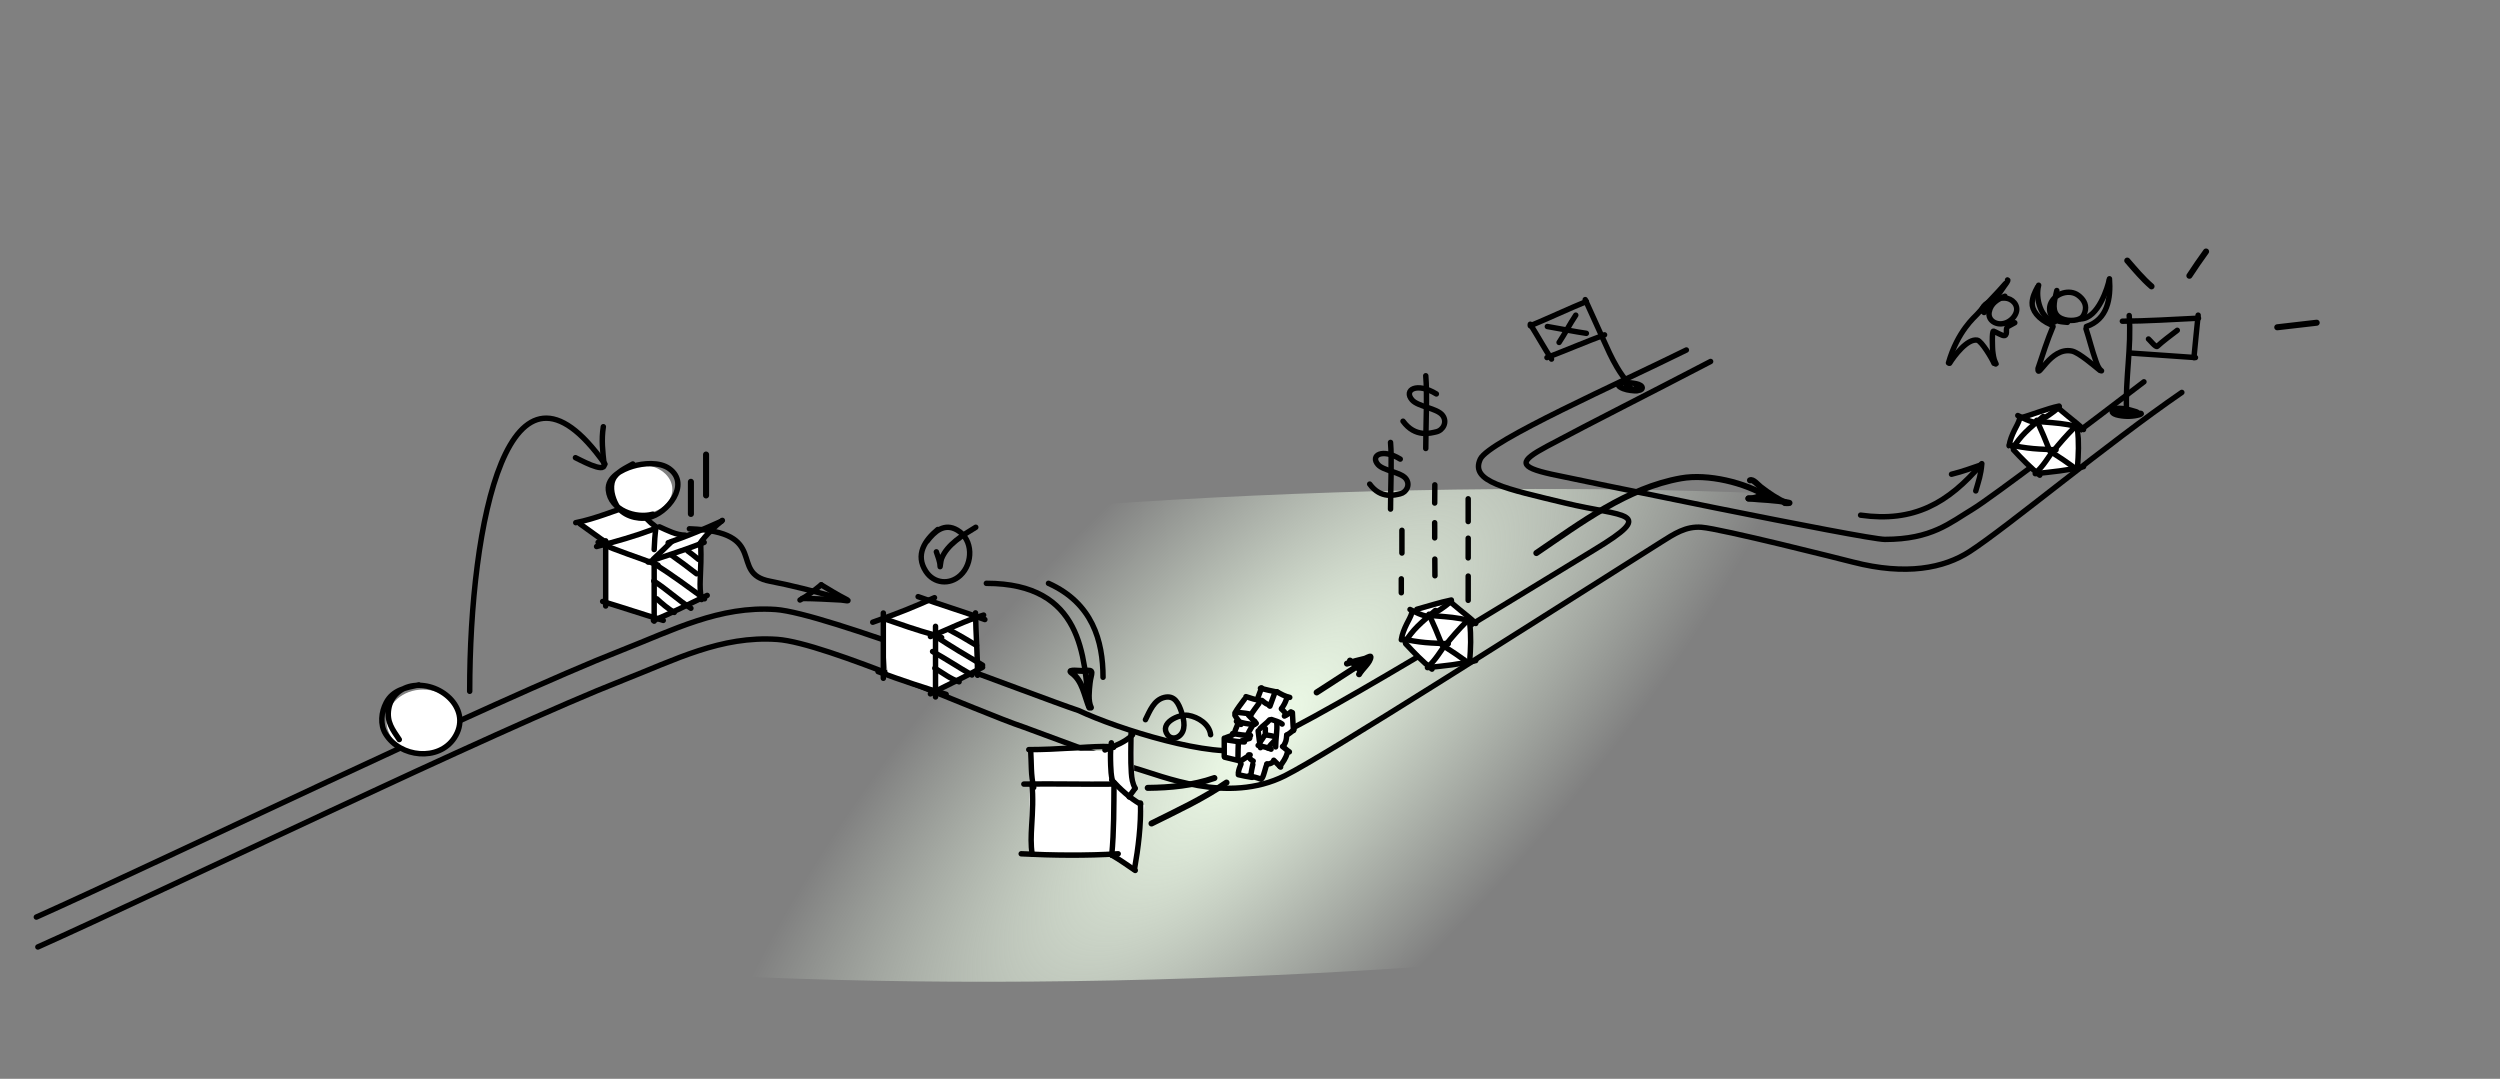 <svg width="825" height="356" viewBox="0 0 825 356" fill="none" xmlns="http://www.w3.org/2000/svg">
<rect x="0" y="0" width="825" height="356" fill="#808080" stroke="none"/>
<ellipse cx="417.077" cy="242.673" rx="413.755" ry="79.193" transform="rotate(-2.602 417.077 242.673)" fill="url(#paint0_radial)"/>
<path d="M12.5 312.499C52.194 294.777 164.994 240.342 205.5 224.5C222.754 217.752 237.926 209.724 256.5 211.001C272.56 212.105 322.782 234.928 338 240.001L374.5 253.5C383.5 256 405 265.5 424 256C437.719 249.141 504.167 206.667 548 179C552.5 176.16 556.3 173.6 561.5 174C568 174.5 607.975 184.593 611.5 185.5C629 190 641.5 187.5 650 182C662.363 174 695.5 146.333 720 129.5" stroke="black" stroke-width="1.8" stroke-linecap="round" stroke-linejoin="round"/>
<path d="M12 302.634C51.694 284.912 164.494 230.477 205 214.635C222.254 207.887 237.426 199.858 256 201.135C272.06 202.239 340.782 229.427 356 234.5C368.667 240.5 400.8 250.623 412 247C429 241.5 502 196 526 181.5C547.248 168.663 536 170.727 516.5 166C497 161.273 485 159 488.5 151.5C491.3 145.5 534.667 126.333 556.5 115.5M564.5 119.289C544 130 526 139 510.5 147.289C501.188 152.27 501 154.056 512 156.5C516.5 157.5 615.481 178 622 178C637.5 178 643.5 172.5 651 168C657 164.4 691.167 138.5 707.5 126" stroke="black" stroke-width="1.8" stroke-linecap="round" stroke-linejoin="round"/>
<ellipse cx="139.57" cy="238.064" rx="12" ry="10.5" fill="white"/>
<path d="M138.238 226C133.909 226.946 129.647 227.634 127.428 231.888C125.804 235.001 125.33 239.082 127.257 242.206C132.066 250.001 144.764 251.333 149.938 243.493C155.917 234.436 145.942 225.062 136.496 226.265C132.308 226.798 128.979 229.698 128.28 233.895C127.552 238.261 129.526 240.706 131.763 244.061" stroke="black" stroke-width="1.8" stroke-linecap="round" stroke-linejoin="round"/>
<path d="M199.875 178.48L191.375 172.48H190.375L208.375 165.98L216.375 173.48L226.375 176.98L237.875 172.48L230.875 179.98L231.875 197.48L216.375 204.48L199.875 198.48V178.48Z" fill="white"/>
<path d="M215.625 184.48C217.641 182.58 219.666 180.689 221.625 178.73" stroke="black" stroke-width="1.8" stroke-linecap="round" stroke-linejoin="round"/>
<path d="M220.5 179.105C226.498 177 232.344 174.615 238.125 171.98" stroke="black" stroke-width="1.8" stroke-linecap="round" stroke-linejoin="round"/>
<path d="M238.375 171.73C236.507 173.22 232.875 176.48 230.875 179.48" stroke="black" stroke-width="1.8" stroke-linecap="round" stroke-linejoin="round"/>
<path d="M213.875 185.48C219.421 183.416 223.375 182.48 232.375 178.98" stroke="black" stroke-width="1.8" stroke-linecap="round" stroke-linejoin="round"/>
<path d="M231.25 180.105C231.411 183.797 231.229 187.439 231.076 191.126C230.981 193.429 231.034 195.603 231.5 197.855" stroke="black" stroke-width="1.8" stroke-linecap="round" stroke-linejoin="round"/>
<path d="M215.875 185.355C215.875 192.98 215.875 197.98 215.875 204.98" stroke="black" stroke-width="1.8" stroke-linecap="round" stroke-linejoin="round"/>
<path d="M215.625 204.73C221.665 202.357 227.506 199.243 233.375 196.48" stroke="black" stroke-width="1.8" stroke-linecap="round" stroke-linejoin="round"/>
<path d="M198.875 198.48C205.646 200.515 211.375 202.48 218.875 204.73" stroke="black" stroke-width="1.8" stroke-linecap="round" stroke-linejoin="round"/>
<path d="M199.875 178.48C199.875 190.98 199.875 194.98 199.875 199.98" stroke="black" stroke-width="1.8" stroke-linecap="round" stroke-linejoin="round"/>
<path d="M197.375 178.98C203.795 181.872 210.576 183.908 217.125 186.48" stroke="black" stroke-width="1.8" stroke-linecap="round" stroke-linejoin="round"/>
<path d="M196.875 180.355C203.233 178.738 209.605 176.91 215.75 174.605" stroke="black" stroke-width="1.8" stroke-linecap="round" stroke-linejoin="round"/>
<path d="M217.625 173.855C220.214 175.014 223.206 176.605 226.125 176.605" stroke="black" stroke-width="1.8" stroke-linecap="round" stroke-linejoin="round"/>
<path d="M191.375 172.855C194.44 174.987 197.395 177.286 200.5 179.355" stroke="black" stroke-width="1.8" stroke-linecap="round" stroke-linejoin="round"/>
<path d="M190 172.48C196.392 171.222 202.539 168.567 208.75 166.605" stroke="black" stroke-width="1.8" stroke-linecap="round" stroke-linejoin="round"/>
<path d="M208.875 166.855C210.598 168.402 212.28 169.95 213.861 171.64C214.522 172.347 215.226 172.91 216 173.48" stroke="black" stroke-width="1.8" stroke-linecap="round" stroke-linejoin="round"/>
<path d="M216.5 173.855C216.138 176.352 215.965 178.838 215.875 181.355" stroke="black" stroke-width="1.8" stroke-linecap="round" stroke-linejoin="round"/>
<path d="M216.75 197.605C218.522 199.247 220.423 200.859 222.5 202.105" stroke="black" stroke-width="1.8" stroke-linecap="round" stroke-linejoin="round"/>
<path d="M215.75 191.73C220.024 194.46 223.723 197.981 228 200.73" stroke="black" stroke-width="1.8" stroke-linecap="round" stroke-linejoin="round"/>
<path d="M216.25 186.23C221.816 189.765 227.169 193.728 232.5 197.605" stroke="black" stroke-width="1.8" stroke-linecap="round" stroke-linejoin="round"/>
<path d="M221.625 183.23C224.403 185.225 227.192 187.237 229.875 189.355" stroke="black" stroke-width="1.8" stroke-linecap="round" stroke-linejoin="round"/>
<path d="M227 181.855C228.204 182.73 229.358 183.654 230.5 184.605" stroke="black" stroke-width="1.8" stroke-linecap="round" stroke-linejoin="round"/>
<ellipse cx="211.875" cy="161.48" rx="10" ry="8" fill="white"/>
<path d="M208.827 153.119C206.554 154.426 203.402 155.707 202.284 158.327C201.179 160.919 202.118 164.283 203.404 166.62C205.303 170.073 210.141 171.545 213.869 170.833C220.18 169.627 227.988 159.793 220.869 154.654C217.669 152.344 212.277 152.815 208.736 153.891C205.302 154.934 200.353 157.431 200.758 161.711C201.389 168.37 209.815 171.228 215.395 169.688" stroke="black" stroke-width="1.8" stroke-linecap="round" stroke-linejoin="round"/>
<path d="M227.5 174.5C254.5 175.5 240.178 189.172 254.083 191.805C260.651 193.049 269.06 195.211 275.5 197" stroke="black" stroke-width="1.8" stroke-linecap="round" stroke-linejoin="round"/>
<path d="M264 198C266.614 196.537 268.699 194.841 271 193" stroke="black" stroke-width="1.8" stroke-linecap="round" stroke-linejoin="round"/>
<path d="M264.75 197.5C269.027 197.523 273.261 197.784 277.528 198C278.325 198.04 281.128 198.7 279.139 197.694C276.326 196.272 273.692 194.615 271 193" stroke="black" stroke-width="1.8" stroke-linecap="round" stroke-linejoin="round"/>
<path d="M325.5 192.5C357.5 192.5 357.794 216.984 359.25 233" stroke="black" stroke-width="1.8" stroke-linecap="round" stroke-linejoin="round"/>
<path d="M346 192.5C360.5 199 364 211.5 364 223.5" stroke="black" stroke-width="1.8" stroke-linecap="round" stroke-linejoin="round"/>
<path d="M644 156.5C648 155.5 650.5 154.5 653.5 153.5" stroke="black" stroke-width="1.8" stroke-linecap="round" stroke-linejoin="round"/>
<path d="M652 162C653 158.5 653.693 156.767 654 153C642.947 166.063 631.5 172.5 614 170" stroke="black" stroke-width="1.8" stroke-linecap="round" stroke-linejoin="round"/>
<path d="M155 228.124C155 172.233 167.949 108.208 199.642 153.152" stroke="black" stroke-width="1.8" stroke-linecap="round" stroke-linejoin="round"/>
<path d="M189.899 151.037C190.767 151.384 199.722 156.438 199.365 153.271C198.881 148.97 198.416 145.145 199.1 140.813" stroke="black" stroke-width="1.8" stroke-linecap="round" stroke-linejoin="round"/>
<path d="M378 237.497C379.447 234.624 380.765 230.984 384.231 230.146C387.657 229.317 388.976 232.17 389.928 235.071C390.759 237.601 391.528 241.253 388.917 243.048C387.784 243.827 386.22 243.714 385.352 242.57C382.343 238.604 389.076 235.554 392.115 236.064C395.373 236.61 399.118 238.988 399.504 242.46" stroke="black" stroke-width="1.8" stroke-linecap="round" stroke-linejoin="round"/>
<path d="M293 223L291 203.5L306.5 198L322 203.5L323 221.5L308.5 228L293 223Z" fill="white"/>
<path d="M289.762 221.631C296.81 224.274 306.06 227.357 312.226 229.119" stroke="black" stroke-width="1.8" stroke-linecap="round" stroke-linejoin="round"/>
<path d="M292.174 204.326C297.394 206.144 302.606 207.949 307.933 209.429C308.968 209.717 309.822 209.942 310.748 210.405" stroke="black" stroke-width="1.8" stroke-linecap="round" stroke-linejoin="round"/>
<path d="M308.721 206.69C308.721 213.959 308.721 222.512 308.721 230" stroke="black" stroke-width="1.8" stroke-linecap="round" stroke-linejoin="round"/>
<path d="M291.499 202.3C291.499 209.054 291.499 217.079 291.499 223.833" stroke="black" stroke-width="1.8" stroke-linecap="round" stroke-linejoin="round"/>
<path d="M307.033 228.979C312.667 226.035 317.512 223.833 324.256 220.198" stroke="black" stroke-width="1.8" stroke-linecap="round" stroke-linejoin="round"/>
<path d="M321.917 202.25C322.024 209.123 322.592 215.961 322.592 222.85" stroke="black" stroke-width="1.8" stroke-linecap="round" stroke-linejoin="round"/>
<path d="M307.033 210.067C312.843 207.71 318.592 204.776 324.594 202.976" stroke="black" stroke-width="1.8" stroke-linecap="round" stroke-linejoin="round"/>
<path d="M302.98 196.896C309.665 199.363 318.354 201.96 325 204.452" stroke="black" stroke-width="1.8" stroke-linecap="round" stroke-linejoin="round"/>
<path d="M288 205.333C296.81 202.25 301.693 200.234 308.384 197.234" stroke="black" stroke-width="1.8" stroke-linecap="round" stroke-linejoin="round"/>
<path d="M339.75 258.75V247.75H367.25L374.25 242.75V258.75L372.25 262.75L377.75 265.75L374.25 286.75L367.25 281.25H339.75V258.75Z" fill="white"/>
<path d="M340.5 258.5C341.018 263.164 340.722 267.894 340.451 272.562C340.27 275.688 340.126 278.784 340.625 281.875" stroke="black" stroke-width="1.8" stroke-linecap="round" stroke-linejoin="round"/>
<path d="M337 281.75C347.638 282.284 358.363 282.415 369 281.75" stroke="black" stroke-width="1.8" stroke-linecap="round" stroke-linejoin="round"/>
<path d="M367.625 258.25C367.556 266.262 367.628 274.267 366.875 282.25" stroke="black" stroke-width="1.8" stroke-linecap="round" stroke-linejoin="round"/>
<path d="M367 282.25C369.669 283.781 372.08 285.553 374.625 287.25" stroke="black" stroke-width="1.8" stroke-linecap="round" stroke-linejoin="round"/>
<path d="M366.875 257.375C369.684 260.445 372.757 263.28 376.375 265.375" stroke="black" stroke-width="1.8" stroke-linecap="round" stroke-linejoin="round"/>
<path d="M376.375 265C376.544 272.367 375.654 279.629 374.375 286.875" stroke="black" stroke-width="1.8" stroke-linecap="round" stroke-linejoin="round"/>
<path d="M366.75 245.125C366.358 247.603 366.455 250.166 366.528 252.667C366.573 254.214 366.697 255.734 367 257.25" stroke="black" stroke-width="1.8" stroke-linecap="round" stroke-linejoin="round"/>
<path d="M364.625 247.5C367.734 246.213 371.321 244.929 373.75 242.5" stroke="black" stroke-width="1.8" stroke-linecap="round" stroke-linejoin="round"/>
<path d="M373.25 242C373.25 246.337 373.046 250.739 373.347 255.069C373.468 256.812 373.713 258.604 374.625 260.125" stroke="black" stroke-width="1.8" stroke-linecap="round" stroke-linejoin="round"/>
<path d="M374.5 260.25C373.934 261.175 373.102 262.046 372.625 263" stroke="black" stroke-width="1.8" stroke-linecap="round" stroke-linejoin="round"/>
<path d="M337.875 258.75C347.791 258.586 357.707 258.868 367.625 258.75" stroke="black" stroke-width="1.8" stroke-linecap="round" stroke-linejoin="round"/>
<path d="M340.125 247.625C340.401 251.634 340.144 255.95 341.125 259.875" stroke="black" stroke-width="1.8" stroke-linecap="round" stroke-linejoin="round"/>
<path d="M339.5 247.375C344.27 247.375 349.016 247.134 353.778 246.847C357.219 246.64 360.663 246.388 364.111 246.333C365.335 246.314 366.345 246.374 367.5 246.625" stroke="black" stroke-width="1.8" stroke-linecap="round" stroke-linejoin="round"/>
<path d="M404 249.477V244.25L406.614 243.205L408.705 237.977L407.659 235.364L411.841 230.136L415.5 231.182L416.545 227L425.432 230.136L421.773 235.364L423.864 236.932L427 235.364V241.114L425.432 243.205L422.818 246.864L425.432 249.477L422.818 252.614L420.205 251.045L418.114 252.614L416.545 256.795L408.705 255.227L411.841 249.477L408.705 251.045L404 249.477Z" fill="white"/>
<path d="M420.59 228.885C420.271 229.813 419.421 232.112 419.082 233.032" stroke="black" stroke-width="1.8" stroke-linecap="round" stroke-linejoin="round"/>
<path d="M415.94 227.126C417.78 227.586 419.607 228.034 421.47 228.383" stroke="black" stroke-width="1.8" stroke-linecap="round" stroke-linejoin="round"/>
<path d="M416.317 227C415.952 228.011 415.57 229.013 415.186 230.016" stroke="black" stroke-width="1.8" stroke-linecap="round" stroke-linejoin="round"/>
<path d="M411.164 229.891C412.764 230.412 414.384 230.979 416.066 231.147" stroke="black" stroke-width="1.8" stroke-linecap="round" stroke-linejoin="round"/>
<path d="M415.437 232.152C414.554 233.392 413.55 234.607 412.798 235.923" stroke="black" stroke-width="1.8" stroke-linecap="round" stroke-linejoin="round"/>
<path d="M407.519 235.295C408.435 233.654 409.567 232.276 410.661 230.771" stroke="black" stroke-width="1.8" stroke-linecap="round" stroke-linejoin="round"/>
<path d="M408.022 235.044C409.357 235.206 410.729 235.284 412.044 235.547" stroke="black" stroke-width="1.8" stroke-linecap="round" stroke-linejoin="round"/>
<path d="M412.043 236.049C412.588 236.593 414.013 238.144 414.557 238.688" stroke="black" stroke-width="1.8" stroke-linecap="round" stroke-linejoin="round"/>
<path d="M407.519 236.049C408.022 237.054 409.027 238.06 409.53 239.065" stroke="black" stroke-width="1.8" stroke-linecap="round" stroke-linejoin="round"/>
<path d="M408.525 238.562C408.503 239.292 407.519 240.857 407.519 241.579" stroke="black" stroke-width="1.8" stroke-linecap="round" stroke-linejoin="round"/>
<path d="M411.541 243.59C411.575 241.661 413.434 239.751 414.054 238.06" stroke="black" stroke-width="1.8" stroke-linecap="round" stroke-linejoin="round"/>
<path d="M406.765 242.082C408.734 242.371 410.68 242.71 412.672 242.71" stroke="black" stroke-width="1.8" stroke-linecap="round" stroke-linejoin="round"/>
<path d="M408.022 238.06C410.032 238.522 412.02 239.065 414.054 239.065" stroke="black" stroke-width="1.8" stroke-linecap="round" stroke-linejoin="round"/>
<path d="M404.754 243.339C405.532 243.075 406.561 242.789 407.142 242.208" stroke="black" stroke-width="1.8" stroke-linecap="round" stroke-linejoin="round"/>
<path d="M409.781 244.47C410.563 244.198 411.342 243.906 412.155 243.743C412.351 243.704 412.35 243.731 412.421 243.59" stroke="black" stroke-width="1.8" stroke-linecap="round" stroke-linejoin="round"/>
<path d="M405.131 244.219C406.961 244.502 408.803 244.847 410.661 244.847" stroke="black" stroke-width="1.8" stroke-linecap="round" stroke-linejoin="round"/>
<path d="M404 243.59C404 245.601 404 247.612 404 249.623" stroke="black" stroke-width="1.8" stroke-linecap="round" stroke-linejoin="round"/>
<path d="M408.651 245.099C408.603 246.05 408.525 248.618 408.525 250.629" stroke="black" stroke-width="1.8" stroke-linecap="round" stroke-linejoin="round"/>
<path d="M404.126 249.874C405.504 250.229 406.889 250.554 408.273 250.879" stroke="black" stroke-width="1.8" stroke-linecap="round" stroke-linejoin="round"/>
<path d="M409.153 251.382C410.033 250.628 411.038 250.126 412.546 249.12" stroke="black" stroke-width="1.8" stroke-linecap="round" stroke-linejoin="round"/>
<path d="M412.043 249.12C412.043 250.126 412.965 250.896 413.552 251.131" stroke="black" stroke-width="1.8" stroke-linecap="round" stroke-linejoin="round"/>
<path d="M413.426 252.262C413.189 253.586 412.798 254.931 412.798 256.284" stroke="black" stroke-width="1.8" stroke-linecap="round" stroke-linejoin="round"/>
<path d="M412.169 256.033C413.559 256.318 414.888 256.606 416.191 257.164" stroke="black" stroke-width="1.8" stroke-linecap="round" stroke-linejoin="round"/>
<path d="M416.568 256.661C417.15 255.636 417.616 253.21 418.076 252.137" stroke="black" stroke-width="1.8" stroke-linecap="round" stroke-linejoin="round"/>
<path d="M422.601 253.142C422.098 252.639 421.093 251.634 420.338 250.88C420.254 251.299 419.685 252.137 418.076 252.137" stroke="black" stroke-width="1.8" stroke-linecap="round" stroke-linejoin="round"/>
<path d="M422.35 252.89C423.31 251.604 424.343 250.197 424.738 248.617" stroke="black" stroke-width="1.8" stroke-linecap="round" stroke-linejoin="round"/>
<path d="M423.229 246.355C424.028 246.885 424.689 247.633 425.492 248.115" stroke="black" stroke-width="1.8" stroke-linecap="round" stroke-linejoin="round"/>
<path d="M423.606 246.104C424.428 244.695 424.487 244.207 424.612 242.585" stroke="black" stroke-width="1.8" stroke-linecap="round" stroke-linejoin="round"/>
<path d="M424.612 242.584C425.705 241.929 426.094 241.606 427 240.699" stroke="black" stroke-width="1.8" stroke-linecap="round" stroke-linejoin="round"/>
<path d="M426.497 235.169C426.65 237.134 426.63 239.124 426.874 241.076" stroke="black" stroke-width="1.8" stroke-linecap="round" stroke-linejoin="round"/>
<path d="M423.858 236.3C424.576 235.873 425.397 235.516 425.995 234.918" stroke="black" stroke-width="1.8" stroke-linecap="round" stroke-linejoin="round"/>
<path d="M422.852 233.912C423.401 234.477 424.199 235.117 424.36 235.923" stroke="black" stroke-width="1.8" stroke-linecap="round" stroke-linejoin="round"/>
<path d="M422.978 233.786C423.577 232.861 424.106 231.969 424.458 230.924C424.564 230.612 424.596 230.32 424.863 230.142" stroke="black" stroke-width="1.8" stroke-linecap="round" stroke-linejoin="round"/>
<path d="M421.344 228.257C422.66 229.028 424.103 229.839 425.617 230.142" stroke="black" stroke-width="1.8" stroke-linecap="round" stroke-linejoin="round"/>
<path d="M416.443 231.147C417.024 231.586 417.624 232.197 418.328 232.432C418.567 232.512 418.7 232.586 418.831 232.781" stroke="black" stroke-width="1.8" stroke-linecap="round" stroke-linejoin="round"/>
<path d="M415.814 240.448C416.815 239.46 418.05 238.615 418.956 237.558" stroke="black" stroke-width="1.8" stroke-linecap="round" stroke-linejoin="round"/>
<path d="M419.585 237.432C420.706 237.84 422.149 238.176 423.104 238.94" stroke="black" stroke-width="1.8" stroke-linecap="round" stroke-linejoin="round"/>
<path d="M421.344 238.562C421.533 241.202 420.967 243.831 420.967 246.48" stroke="black" stroke-width="1.8" stroke-linecap="round" stroke-linejoin="round"/>
<path d="M415.186 241.202C415.397 243.055 415.634 244.895 415.94 246.732" stroke="black" stroke-width="1.8" stroke-linecap="round" stroke-linejoin="round"/>
<path d="M415.186 245.978C416.565 246.386 418.172 246.591 419.459 247.234" stroke="black" stroke-width="1.8" stroke-linecap="round" stroke-linejoin="round"/>
<path d="M418.454 246.858C419.075 246.048 419.745 245.315 420.465 244.596" stroke="black" stroke-width="1.8" stroke-linecap="round" stroke-linejoin="round"/>
<path d="M417.574 240.448C417.574 241.11 417.488 241.824 417.699 242.459" stroke="black" stroke-width="1.8" stroke-linecap="round" stroke-linejoin="round"/>
<path d="M418.202 242.585C418.899 242.754 419.83 242.77 420.464 243.088" stroke="black" stroke-width="1.8" stroke-linecap="round" stroke-linejoin="round"/>
<path d="M417.197 242.836C416.813 243.515 416.398 244.1 415.94 244.721" stroke="black" stroke-width="1.8" stroke-linecap="round" stroke-linejoin="round"/>
<path d="M408.65 255.027C408.788 253.939 409.138 253.116 409.53 252.137" stroke="black" stroke-width="1.8" stroke-linecap="round" stroke-linejoin="round"/>
<path d="M408.65 255.655C410.153 255.979 411.652 256.332 413.175 256.535" stroke="black" stroke-width="1.8" stroke-linecap="round" stroke-linejoin="round"/>
<path d="M309 182.11C309.452 183.58 310.219 185.265 310.219 186.83C310.219 187.675 310.404 185.133 310.715 184.342C312.552 179.666 317.793 176.571 322 174" stroke="black" stroke-width="1.8" stroke-linecap="round" stroke-linejoin="round"/>
<path d="M309.461 174.736C305.178 178.294 301.973 183.083 305.527 188.546C308.18 192.625 313.367 193.117 316.893 189.884C321.168 185.965 321.202 178.051 315.931 174.951C311.628 172.421 308.379 175.384 305.92 178.62" stroke="black" stroke-width="1.8" stroke-linecap="round" stroke-linejoin="round"/>
<path d="M462.083 151.5C456.125 147.833 452.079 150.29 454.75 153.333C456.527 155.358 462.247 155.795 463.917 157.917C465.523 159.959 464.125 162.492 462.083 162.958C460.358 163.353 455.667 164.792 452 159.75" stroke="black" stroke-width="1.8" stroke-linecap="round" stroke-linejoin="round"/>
<path d="M458.875 146C459.363 151.533 458.875 161.583 458.875 168" stroke="black" stroke-width="1.8" stroke-linecap="round" stroke-linejoin="round"/>
<path d="M474 130C467.5 126 463.086 128.68 466 132C467.938 134.209 474.179 134.686 476 137C477.753 139.228 476.227 141.991 474 142.5C472.118 142.93 467 144.5 463 139" stroke="black" stroke-width="1.8" stroke-linecap="round" stroke-linejoin="round"/>
<path d="M470.5 124C471.033 130.036 470.5 141 470.5 148" stroke="black" stroke-width="1.8" stroke-linecap="round" stroke-linejoin="round"/>
<path d="M484.5 198.107C484.506 197.476 484.508 194.582 484.508 190.107M484.5 164.607L484.5 172.107C484.498 167.768 484.5 166.891 484.5 164.607ZM484.5 184.107C484.499 182.158 484.508 179.625 484.508 177.607L484.5 184.107Z" stroke="black" stroke-width="1.8" stroke-linecap="round" stroke-linejoin="round"/>
<path d="M462.43 195.61C462.43 194.079 462.43 192.548 462.43 191.018" stroke="black" stroke-width="1.8" stroke-linecap="round" stroke-linejoin="round"/>
<path d="M462.635 182.5C462.635 179.5 462.635 178 462.635 175" stroke="black" stroke-width="1.8" stroke-linecap="round" stroke-linejoin="round"/>
<path d="M473.53 190C473.53 187.678 473.489 184.5 473.489 184.5M473.489 160C473.462 160.383 473.45 162.707 473.448 166M473.448 177.5C473.476 174 473.438 174.848 473.436 172.5" stroke="black" stroke-width="1.8" stroke-linecap="round" stroke-linejoin="round"/>
<path d="M466.243 202.312L463.243 209.812L471.743 220.312L485.243 217.312V204.312L478.743 198.812L466.243 202.312Z" fill="white"/>
<path d="M471.555 202.688C473.1 206.013 474.536 209.396 475.868 212.812" stroke="black" stroke-width="1.8" stroke-linecap="round" stroke-linejoin="round"/>
<path d="M463.68 211.875C464.88 209.991 466.211 208.268 467.798 206.688C469.66 204.834 471.708 203.171 473.68 201.438" stroke="black" stroke-width="1.8" stroke-linecap="round" stroke-linejoin="round"/>
<path d="M462.555 210.812C465.131 211.347 467.712 211.783 470.333 212.035C472.86 212.277 475.398 212.289 477.93 212.438" stroke="black" stroke-width="1.8" stroke-linecap="round" stroke-linejoin="round"/>
<path d="M476.93 213C479.125 210.252 481.442 207.613 483.93 205.125" stroke="black" stroke-width="1.8" stroke-linecap="round" stroke-linejoin="round"/>
<path d="M471.493 203.062C474.95 203.389 478.458 203.521 481.882 204.135C483.399 204.408 484.724 204.768 485.868 205.812" stroke="black" stroke-width="1.8" stroke-linecap="round" stroke-linejoin="round"/>
<path d="M484.993 205.562C485.511 209.885 485.325 213.992 484.993 218.312" stroke="black" stroke-width="1.8" stroke-linecap="round" stroke-linejoin="round"/>
<path d="M477.18 213.688C479.301 215.057 481.401 216.438 483.43 217.938" stroke="black" stroke-width="1.8" stroke-linecap="round" stroke-linejoin="round"/>
<path d="M477.243 212.312C475.705 214.433 473.525 218.057 471.493 219.75" stroke="black" stroke-width="1.8" stroke-linecap="round" stroke-linejoin="round"/>
<path d="M471.055 220.312C476.42 219.743 481.735 219.233 486.993 218" stroke="black" stroke-width="1.8" stroke-linecap="round" stroke-linejoin="round"/>
<path d="M463.868 212.438C466.627 215.39 469.412 218.271 472.555 220.812" stroke="black" stroke-width="1.8" stroke-linecap="round" stroke-linejoin="round"/>
<path d="M462.43 211.125C462.696 209.287 463.394 207.629 464.194 205.965C464.803 204.698 465.589 203.491 465.93 202.125" stroke="black" stroke-width="1.8" stroke-linecap="round" stroke-linejoin="round"/>
<path d="M465.305 201.125C466.576 201.753 467.842 202.419 469.18 202.896C470.104 203.225 471.036 203.374 471.993 203.562" stroke="black" stroke-width="1.8" stroke-linecap="round" stroke-linejoin="round"/>
<path d="M467.555 201.062C471.35 200.02 475.07 198.786 478.93 198" stroke="black" stroke-width="1.8" stroke-linecap="round" stroke-linejoin="round"/>
<path d="M478.993 198.312C476.815 200.234 474.356 201.92 471.743 203.188" stroke="black" stroke-width="1.8" stroke-linecap="round" stroke-linejoin="round"/>
<path d="M479.055 199C480.862 200.508 482.656 202.035 484.51 203.486C485.416 204.195 486.193 204.932 486.993 205.75" stroke="black" stroke-width="1.8" stroke-linecap="round" stroke-linejoin="round"/>
<path d="M663 148L666 138L678.5 134.5L687 140.5L685.5 154.5L672.5 156.5L663 148Z" fill="white"/>
<path d="M672.125 138.688C673.67 142.013 675.106 145.396 676.438 148.812" stroke="black" stroke-width="1.8" stroke-linecap="round" stroke-linejoin="round"/>
<path d="M664.25 147.875C665.45 145.991 666.78 144.268 668.368 142.688C670.229 140.834 672.278 139.171 674.25 137.438" stroke="black" stroke-width="1.8" stroke-linecap="round" stroke-linejoin="round"/>
<path d="M663.125 146.812C665.701 147.347 668.282 147.783 670.903 148.035C673.429 148.277 675.968 148.289 678.5 148.438" stroke="black" stroke-width="1.8" stroke-linecap="round" stroke-linejoin="round"/>
<path d="M677.5 149C679.695 146.252 682.012 143.613 684.5 141.125" stroke="black" stroke-width="1.8" stroke-linecap="round" stroke-linejoin="round"/>
<path d="M672.062 139.062C675.52 139.389 679.028 139.521 682.451 140.135C683.969 140.408 685.294 140.768 686.438 141.812" stroke="black" stroke-width="1.8" stroke-linecap="round" stroke-linejoin="round"/>
<path d="M685.562 141.562C686.081 145.885 685.895 149.992 685.562 154.312" stroke="black" stroke-width="1.8" stroke-linecap="round" stroke-linejoin="round"/>
<path d="M677.75 149.688C679.87 151.057 681.971 152.438 684 153.938" stroke="black" stroke-width="1.8" stroke-linecap="round" stroke-linejoin="round"/>
<path d="M677.812 148.312C676.275 150.433 674.095 154.057 672.062 155.75" stroke="black" stroke-width="1.8" stroke-linecap="round" stroke-linejoin="round"/>
<path d="M671.625 156.312C676.99 155.743 682.305 155.233 687.562 154" stroke="black" stroke-width="1.8" stroke-linecap="round" stroke-linejoin="round"/>
<path d="M664.438 148.438C667.196 151.39 669.982 154.271 673.125 156.812" stroke="black" stroke-width="1.8" stroke-linecap="round" stroke-linejoin="round"/>
<path d="M663 147.125C663.266 145.287 663.964 143.629 664.764 141.965C665.373 140.698 666.158 139.491 666.5 138.125" stroke="black" stroke-width="1.8" stroke-linecap="round" stroke-linejoin="round"/>
<path d="M665.875 137.125C667.146 137.753 668.412 138.419 669.75 138.896C670.674 139.225 671.606 139.374 672.562 139.562" stroke="black" stroke-width="1.8" stroke-linecap="round" stroke-linejoin="round"/>
<path d="M666.5 138C670.294 136.958 675.64 134.786 679.5 134" stroke="black" stroke-width="1.8" stroke-linecap="round" stroke-linejoin="round"/>
<path d="M679.562 134.312C677.385 136.234 674.926 137.92 672.312 139.188" stroke="black" stroke-width="1.8" stroke-linecap="round" stroke-linejoin="round"/>
<path d="M679.625 135C681.432 136.508 683.226 138.035 685.08 139.486C685.985 140.195 686.763 140.932 687.562 141.75" stroke="black" stroke-width="1.8" stroke-linecap="round" stroke-linejoin="round"/>
<path d="M701.76 135.5C701.321 125.02 703.42 114.584 702.635 104.125" stroke="black" stroke-width="1.8" stroke-linecap="round" stroke-linejoin="round"/>
<path d="M700.385 106C708.071 105.959 717.829 105.397 725.5 105" stroke="black" stroke-width="1.8" stroke-linecap="round" stroke-linejoin="round"/>
<path d="M703 116.5C710 117 717.5 117.5 724.5 118" stroke="black" stroke-width="1.8" stroke-linecap="round" stroke-linejoin="round"/>
<path d="M725.385 104C725 108 724.256 115.037 724 118" stroke="black" stroke-width="1.8" stroke-linecap="round" stroke-linejoin="round"/>
<path d="M709 111.875C709.508 112.273 711.417 114.767 711.903 114.292C713.231 112.991 717.006 110.142 718.5 109" stroke="black" stroke-width="1.8" stroke-linecap="round" stroke-linejoin="round"/>
<path d="M700.885 135.875C700 135.659 699.066 135.356 698.142 135.368C697.919 135.371 697.384 135.462 697.733 135.805C698.827 136.884 701.223 136.736 702.614 136.736C702.759 136.736 705.9 136.612 705.441 136.153C705.176 135.888 704.613 135.783 704.281 135.68C703.362 135.397 702.423 135.127 701.476 134.958C700.249 134.74 698.472 134.489 697.371 135.257C696.334 135.981 697.731 136.689 698.399 136.875C700.533 137.469 703.092 137.533 705.253 137.055C705.656 136.966 706.168 136.86 706.524 136.625C706.914 136.367 706.045 136.381 706.01 136.375" stroke="black" stroke-width="1.8" stroke-linecap="round" stroke-linejoin="round"/>
<path d="M678.75 95.875C678.255 98.215 676.97 101.821 678.764 103.986C680.347 105.898 684.198 106.172 686.319 105.215C687.457 104.702 688.004 103.392 688.188 102.236C688.502 100.256 687.38 98.608 685.833 97.458C682.958 95.321 678.336 96.751 676.813 99.965C676.102 101.464 676.232 103.374 677.292 104.681C678.567 106.253 680.449 106.163 682.25 106.375" stroke="black" stroke-width="1.8" stroke-linecap="round" stroke-linejoin="round"/>
<path d="M678 106.25C673.5 105.25 671.573 98.439 672.75 94.125" stroke="black" stroke-width="1.8" stroke-linecap="round" stroke-linejoin="round"/>
<path d="M672.375 94.75C671.47 96.447 670.72 97.973 670.611 99.938C670.485 102.221 672.375 105.25 677 107.25" stroke="black" stroke-width="1.8" stroke-linecap="round" stroke-linejoin="round"/>
<path d="M686.5 105.25C692.5 105.25 695.684 94.291 696 92.5" stroke="black" stroke-width="1.8" stroke-linecap="round" stroke-linejoin="round"/>
<path d="M696.125 92C696.609 98.419 695.537 105.404 688.5 107.75" stroke="black" stroke-width="1.8" stroke-linecap="round" stroke-linejoin="round"/>
<path d="M677.5 107.75C675.662 112.06 674 117.25 672.549 121.59C672.328 125.675 676.541 114.384 683.722 115.847C686.074 116.327 691.164 120.799 693 122.25" stroke="black" stroke-width="1.8" stroke-linecap="round" stroke-linejoin="round"/>
<path d="M688.375 108.5C689.529 112.012 690.377 115.651 691.632 119.125C692.037 120.245 692.491 121.654 693.5 122.375" stroke="black" stroke-width="1.8" stroke-linecap="round" stroke-linejoin="round"/>
<path d="M661.625 97.75C659.165 98.807 656.994 100.047 656.431 102.917C656.131 104.441 656.85 105.76 658.208 106.431C660.949 107.783 664.38 105.89 665.333 103.146C666.188 100.685 664.026 98.444 661.625 98.361C659.711 98.295 657.691 98.95 656.035 99.875C654.753 100.591 654.303 101.367 653.75 102.625" stroke="black" stroke-width="1.8" stroke-linecap="round" stroke-linejoin="round"/>
<path d="M654.75 103.125C657.158 100.258 659.438 97.398 661.5 94.278C661.7 93.975 662.906 92.51 662.5 92.375" stroke="black" stroke-width="1.8" stroke-linecap="round" stroke-linejoin="round"/>
<path d="M661.75 93.625C658.802 97.072 655.524 100.2 652.542 103.611C651.638 104.645 646 109.25 643 119.75" stroke="black" stroke-width="1.8" stroke-linecap="round" stroke-linejoin="round"/>
<path d="M643.375 119.875C644.779 117.569 649.195 111.646 652.5 112.25C653.933 112.512 657.536 118.598 658 119.875" stroke="black" stroke-width="1.8" stroke-linecap="round" stroke-linejoin="round"/>
<path d="M658.25 119.875C658.851 120.343 658.786 120.218 658.5 119.66C657.893 118.474 657.737 116.979 657.583 115.681C657.542 115.336 657.234 109.109 657.875 109.278C658.417 109.42 660.83 110.951 661.5 110.75C662.75 110.375 661.526 108.345 662.653 107.715C663.389 107.304 664.145 106.917 664.875 106.5" stroke="black" stroke-width="1.8" stroke-linecap="round" stroke-linejoin="round"/>
<path d="M536.75 127C537.878 128.117 539.18 128.897 540.833 128.82C541.365 128.795 542.225 128.323 541.861 127.653C541.449 126.894 540.147 126.655 539.403 126.521C537.982 126.265 536.381 126.16 534.958 126.459C533.971 126.666 533.772 127.204 534.66 127.757C535.979 128.58 537.644 128.832 539.167 128.945C539.588 128.976 540.856 129.132 540.958 128.438C541.035 127.923 540.322 127.786 540 127.625" stroke="black" stroke-width="1.8" stroke-linecap="round" stroke-linejoin="round"/>
<path d="M523.125 98.875C525.08 103.145 527.014 107.424 528.938 111.708C530.392 114.947 531.827 118.195 533.646 121.25C534.815 123.214 536.099 125.054 537.625 126.75" stroke="black" stroke-width="1.8" stroke-linecap="round" stroke-linejoin="round"/>
<path d="M505 107.5C509.437 105.705 519.058 101.277 523.5 99.5" stroke="black" stroke-width="1.8" stroke-linecap="round" stroke-linejoin="round"/>
<path d="M505 107C507.5 111 510 115.5 512 118.5" stroke="black" stroke-width="1.8" stroke-linecap="round" stroke-linejoin="round"/>
<path d="M510.5 118C517 115.5 523.931 112.541 529.5 110.5" stroke="black" stroke-width="1.8" stroke-linecap="round" stroke-linejoin="round"/>
<path d="M520 104C518 107 516.358 110.214 514.5 113" stroke="black" stroke-width="1.8" stroke-linecap="round" stroke-linejoin="round"/>
<path d="M510.625 107.75C515 108.5 520 109.5 523.5 110" stroke="black" stroke-width="1.8" stroke-linecap="round" stroke-linejoin="round"/>
<path d="M233 150C233 154.497 233 158.994 233 163.491" stroke="black" stroke-width="2" stroke-linecap="round" stroke-linejoin="round"/>
<path d="M228 159C228 162.533 228 166.067 228 169.6" stroke="black" stroke-width="2" stroke-linecap="round" stroke-linejoin="round"/>
<path d="M434.5 228.5C440.161 224.824 445.83 221.162 451.5 217.5" stroke="black" stroke-width="2" stroke-linecap="round" stroke-linejoin="round"/>
<path d="M445.5 218C446.905 219.074 448.035 220.053 449 221.5" stroke="black" stroke-width="2" stroke-linecap="round" stroke-linejoin="round"/>
<path d="M444.5 219C446.475 218.342 448.374 217.847 450.389 217.389C450.596 217.342 452.278 216.447 452.278 216.723C452.278 218.574 449.335 220.83 448.5 222.5" stroke="black" stroke-width="2" stroke-linecap="round" stroke-linejoin="round"/>
<path d="M507 182.5C521.648 172.561 536.932 160.983 554.778 157.834C563.553 156.285 575.835 159.21 583.5 164" stroke="black" stroke-width="2" stroke-linecap="round" stroke-linejoin="round"/>
<path d="M577 164.5C578.489 164.429 580.348 164.283 581.278 162.888C581.58 162.435 581.5 161.178 581.5 162.5" stroke="black" stroke-width="2" stroke-linecap="round" stroke-linejoin="round"/>
<path d="M577 164.5C581.404 164.964 585.943 164.937 590.278 165.889C591.27 166.107 589.312 166 589 166" stroke="black" stroke-width="2" stroke-linecap="round" stroke-linejoin="round"/>
<path d="M589.5 166C586.453 164.685 583.717 162.788 581.083 160.778C580.162 160.075 578.497 158.002 577.5 158.5" stroke="black" stroke-width="2" stroke-linecap="round" stroke-linejoin="round"/>
<path d="M710 94.5C707.044 91.956 704.549 88.941 702 86" stroke="black" stroke-width="2" stroke-linecap="round" stroke-linejoin="round"/>
<path d="M722.5 91C724.263 88.267 726.112 85.642 728 83" stroke="black" stroke-width="2" stroke-linecap="round" stroke-linejoin="round"/>
<path d="M751.5 108C755.833 107.5 760.167 107 764.5 106.5" stroke="black" stroke-width="2" stroke-linecap="round" stroke-linejoin="round"/>
<path d="M359.5 233.5C357.875 229.601 357.289 224.627 353.611 222C351.89 220.771 356.764 221.539 357.889 221.389C361.408 220.92 359.953 222.098 359.611 225.389C359.362 227.782 358.912 231.325 360 233.5" stroke="black" stroke-width="2" stroke-linecap="round" stroke-linejoin="round"/>
<path d="M378.75 260C386.245 259.915 393.644 259.237 400.75 256.75" stroke="black" stroke-width="2" stroke-linecap="round" stroke-linejoin="round"/>
<path d="M380 271.75C388.362 267.569 397.044 263.585 404.75 258.25" stroke="black" stroke-width="2" stroke-linecap="round" stroke-linejoin="round"/>
<path d="M308.5 220.5C311.036 222.018 313.678 224.059 316.5 225" stroke="black" stroke-width="1.8" stroke-linecap="round" stroke-linejoin="round"/>
<path d="M307.75 215C312.175 217.438 316.367 220.245 320.75 222.75" stroke="black" stroke-width="1.8" stroke-linecap="round" stroke-linejoin="round"/>
<path d="M308.75 210C313.829 213.299 319.02 216.449 324.25 219.5" stroke="black" stroke-width="1.8" stroke-linecap="round" stroke-linejoin="round"/>
<path d="M313.5 208C316.463 209.534 319.399 211.289 322.25 213" stroke="black" stroke-width="1.8" stroke-linecap="round" stroke-linejoin="round"/>
<defs>
<radialGradient id="paint0_radial" cx="0" cy="0" r="1" gradientUnits="userSpaceOnUse" gradientTransform="translate(417.077 242.673) rotate(46.644) scale(90.401 257.853)">
<stop offset="0" stop-color="#F0FEEA"/>
<stop offset="1" stop-color="#F0FEEA" stop-opacity="0"/>
</radialGradient>
</defs>
</svg>
